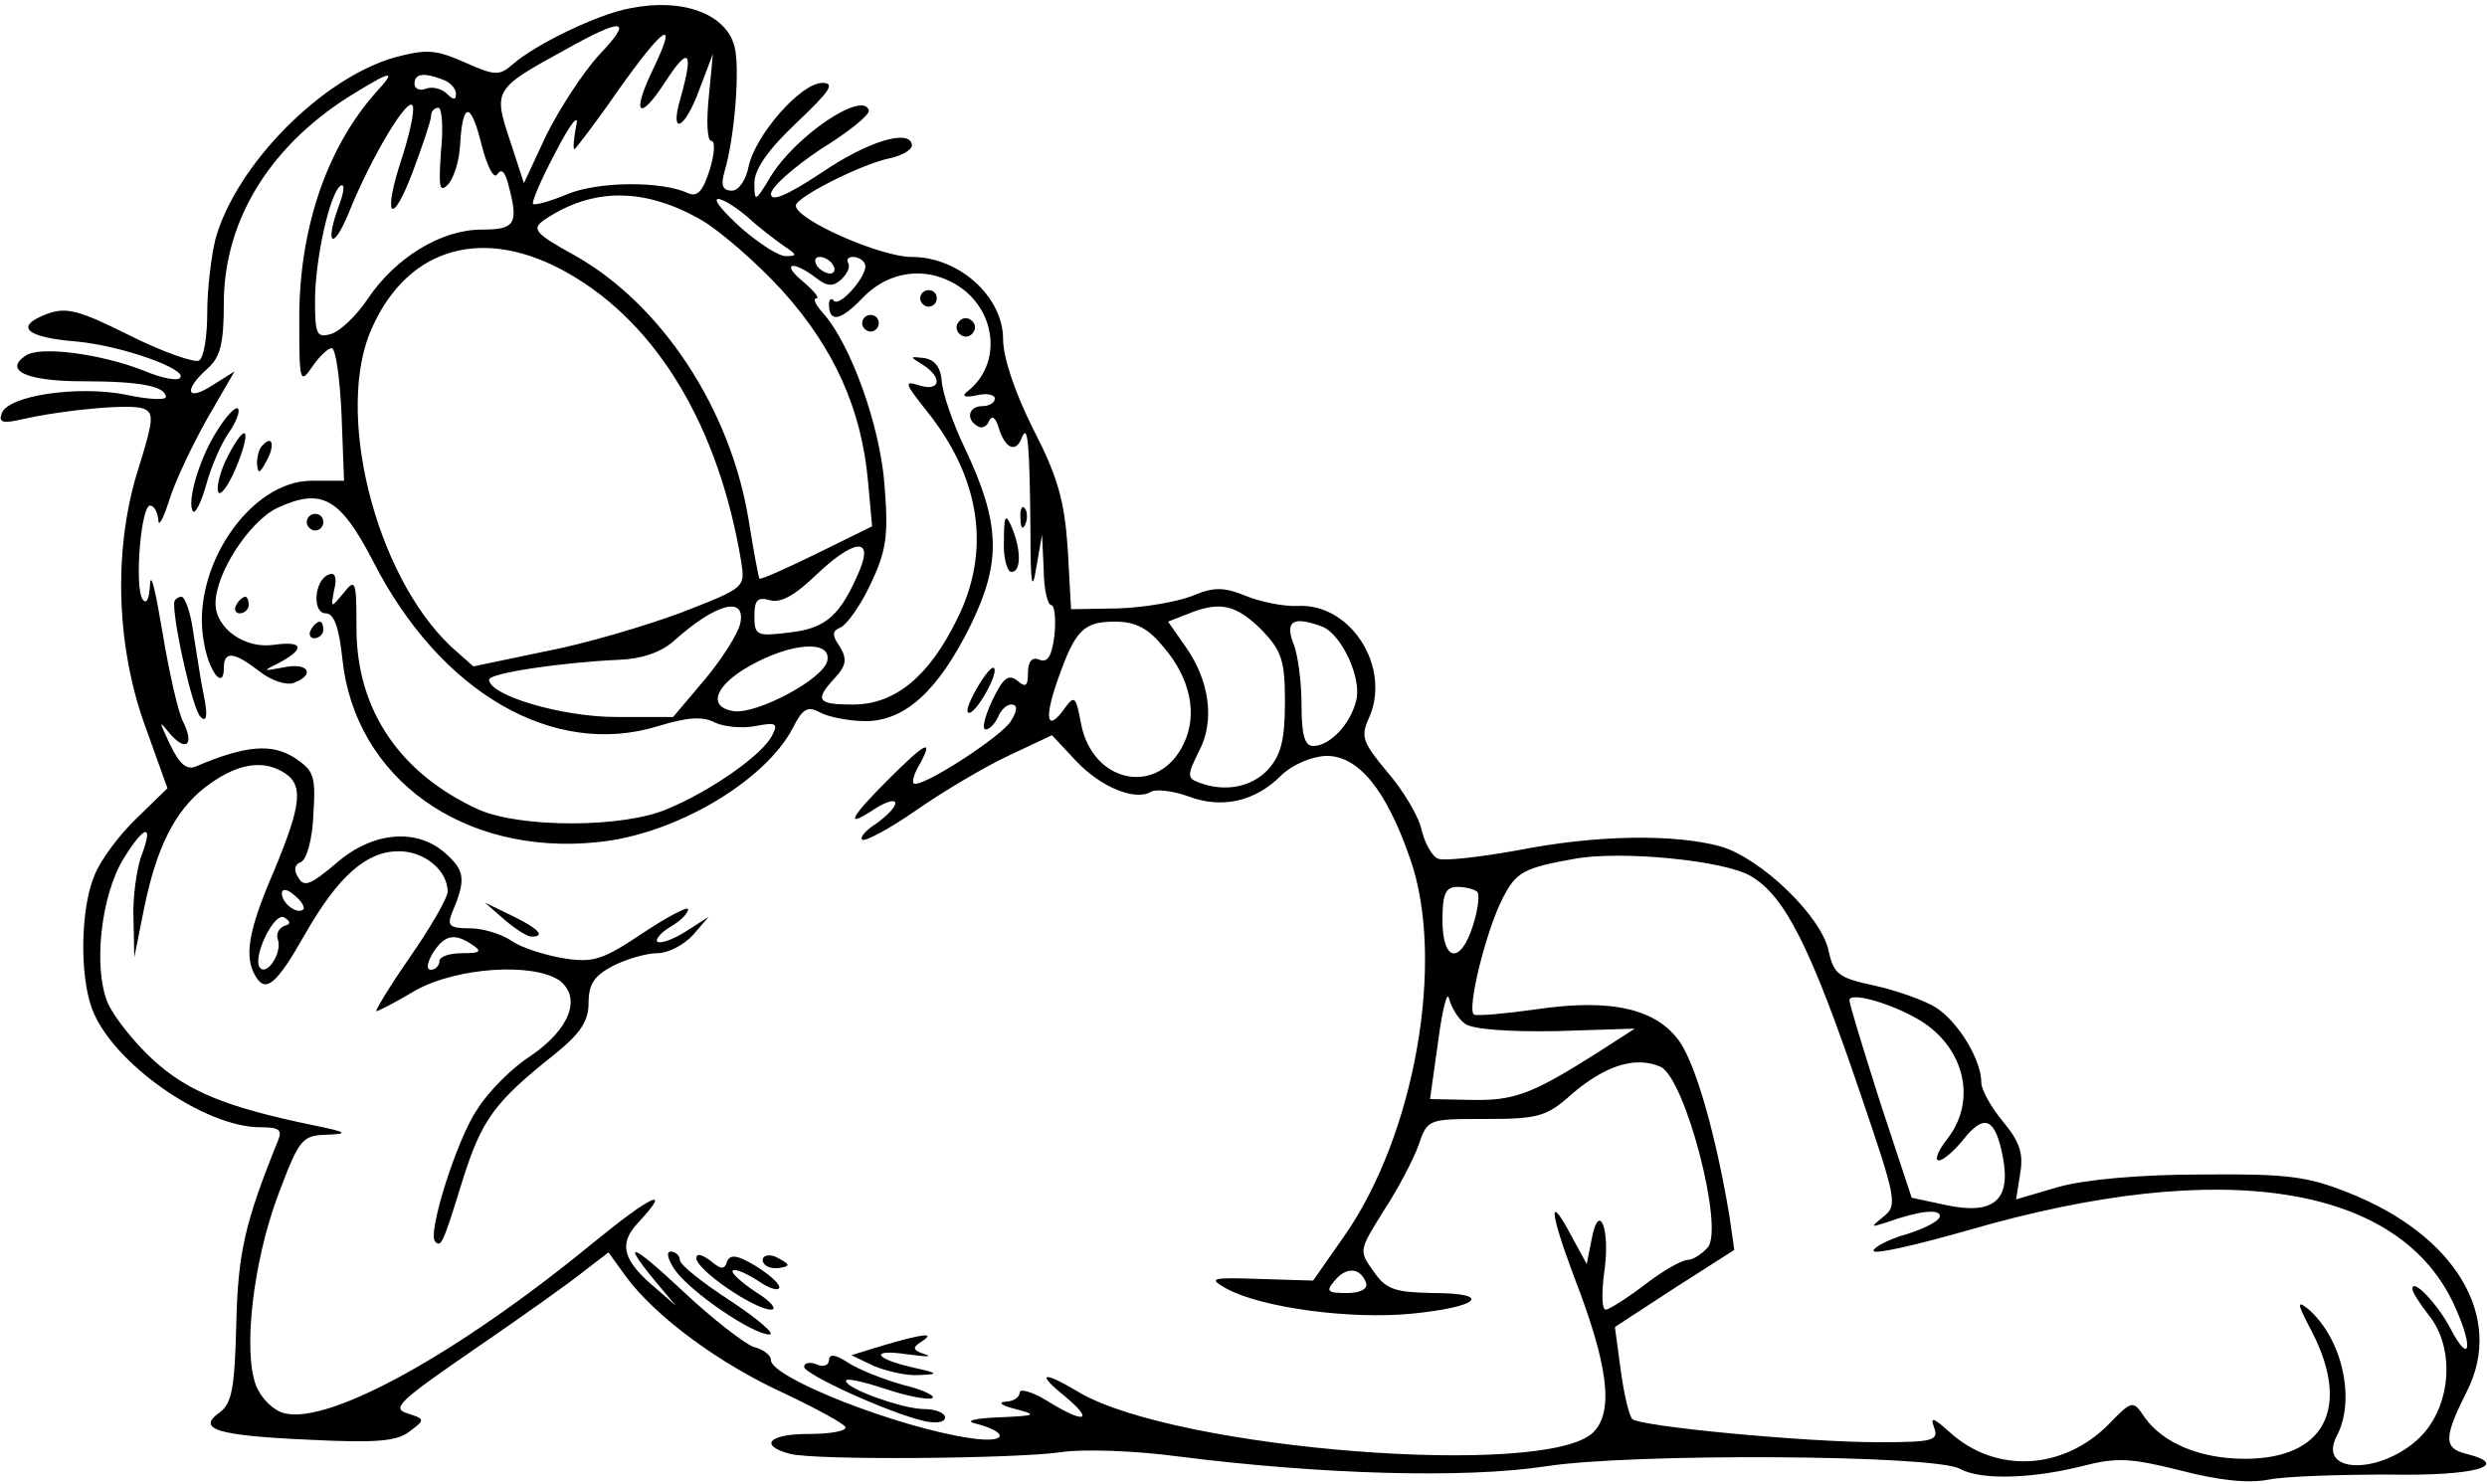 <?xml version="1.0" standalone="no"?>
<!DOCTYPE svg PUBLIC "-//W3C//DTD SVG 20010904//EN"
 "http://www.w3.org/TR/2001/REC-SVG-20010904/DTD/svg10.dtd">
<svg version="1.0" xmlns="http://www.w3.org/2000/svg"
 width="300pt" height="179pt" viewBox="0 0 300 179"
 preserveAspectRatio="xMidYMid meet">
<g transform="translate(0,179) scale(0.1,-0.1)"
fill="#000000" stroke="none">
<path d="M760 1780 c-39 -7 -115 -44 -142 -68 -16 -14 -22 -13 -58 3 -34 15
-45 16 -83 6 -89 -25 -192 -130 -217 -219 -5 -20 -10 -60 -10 -89 0 -28 -4
-55 -10 -58 -5 -3 -43 10 -83 30 -62 31 -77 35 -101 26 -39 -15 -25 -28 36
-33 55 -5 136 -34 125 -44 -3 -4 -23 0 -44 9 -51 20 -125 30 -142 18 -27 -18
1 -31 69 -31 69 0 100 -6 100 -19 0 -4 -22 -3 -49 3 -57 11 -142 -1 -149 -23
-4 -11 2 -12 24 -7 53 12 133 19 147 13 13 -5 12 -14 -5 -69 -31 -95 -29 -212
6 -311 l28 -78 -37 -36 c-21 -20 -44 -51 -51 -69 -17 -40 -18 -121 -3 -161 24
-65 135 -143 203 -143 23 0 27 -3 21 -17 -40 -99 -48 -135 -50 -221 -2 -76 -5
-95 -20 -106 -28 -20 -5 -28 108 -33 80 -4 106 -2 121 10 19 14 19 15 -3 22
-19 6 -9 15 81 77 57 39 116 81 132 94 l30 23 21 -29 c36 -49 114 -106 191
-141 40 -19 73 -37 74 -41 0 -5 -20 -8 -45 -8 -48 0 -60 -14 -22 -24 30 -8
271 -6 327 2 25 4 88 2 140 -5 173 -22 347 -27 445 -12 103 16 468 14 499 -3
25 -14 87 -12 147 3 42 11 59 10 119 -5 46 -12 82 -16 107 -11 21 4 86 6 145
6 103 -2 149 11 93 25 -28 7 -27 20 1 76 45 89 -14 188 -143 239 -50 20 -75
23 -178 22 -73 0 -140 -6 -172 -15 l-51 -15 5 32 c4 24 -1 38 -21 62 -14 17
-26 38 -26 47 0 27 -27 72 -54 90 -14 9 -48 21 -75 27 -43 9 -49 14 -55 41 -8
42 -82 113 -131 127 -56 15 -149 14 -245 -5 -45 -8 -88 -13 -95 -10 -7 2 -16
18 -20 34 -3 16 -22 48 -41 70 -30 36 -33 43 -23 65 28 61 -21 139 -85 136
-17 -1 -46 5 -63 12 -27 11 -39 11 -65 0 -18 -7 -58 -14 -89 -15 l-57 -1 -4
73 c-4 58 -12 87 -42 145 -22 44 -36 86 -36 108 0 51 -53 99 -110 99 -38 0
-140 45 -140 62 0 10 79 50 113 57 15 3 28 11 27 16 -2 20 -53 5 -110 -34 -41
-27 -60 -35 -60 -25 0 8 27 32 60 54 34 21 60 42 58 47 -7 24 -89 -31 -119
-81 -18 -30 -19 -30 -19 -7 0 17 17 41 51 73 40 38 47 48 31 48 -26 0 -81 -63
-89 -101 -3 -16 -12 -29 -20 -29 -11 0 -14 6 -9 23 12 40 19 125 12 151 -10
39 -62 59 -126 46z m-38 -57 c-19 -21 -47 -64 -63 -96 l-27 -58 -17 52 c-20
60 -19 62 65 108 73 41 85 39 42 -6z m67 -14 c-28 -57 -19 -68 14 -17 28 43
34 37 18 -20 -14 -47 5 -39 23 11 l16 42 -5 -52 c-3 -29 -2 -53 3 -53 5 0 4
-16 -2 -35 -8 -26 -15 -33 -26 -28 -33 15 -108 14 -145 -1 -21 -9 -40 -14 -42
-12 -2 2 10 30 27 62 19 37 29 48 25 32 -3 -16 -4 -28 -2 -28 1 0 25 31 52 70
56 79 73 90 44 29z m-336 -31 c-60 -68 -93 -167 -92 -277 0 -72 1 -75 16 -53
8 12 19 22 23 22 5 0 10 -36 12 -80 l3 -80 -39 0 c-75 0 -147 -107 -130 -195
6 -36 24 -58 24 -31 0 21 12 20 43 -4 14 -11 32 -17 41 -14 27 10 18 25 -11
19 -27 -5 -27 -5 -5 6 31 17 27 26 -8 21 -35 -5 -70 20 -70 50 0 36 40 98 74
115 54 25 76 13 116 -64 81 -159 218 -238 344 -199 36 11 54 12 69 4 11 -5 33
-7 48 -4 26 5 28 3 20 -12 -12 -23 -73 -66 -126 -88 -53 -23 -176 -23 -227 -1
-95 43 -148 120 -148 219 0 58 -1 61 -16 42 -15 -18 -15 -18 -11 4 4 15 1 22
-6 19 -18 -6 -21 -47 -4 -47 10 0 16 -17 20 -55 15 -144 146 -238 308 -221 93
9 201 73 235 137 12 24 18 28 34 19 10 -5 34 -10 54 -10 48 0 88 37 127 116
37 76 36 122 -7 213 -15 31 -27 67 -28 81 -1 16 -8 26 -21 28 -18 2 -18 2 -2
-8 24 -15 22 -33 -4 -25 -19 6 -18 3 9 -31 65 -81 78 -169 36 -252 -34 -69
-75 -102 -125 -102 -43 0 -47 5 -22 32 14 15 15 23 6 38 -10 14 -9 19 1 23 7
3 24 26 36 52 19 40 22 58 17 119 -5 72 -41 171 -74 208 -9 10 -13 18 -8 18 4
0 -3 9 -16 20 -27 22 -14 27 15 5 14 -11 21 -11 31 -2 7 7 11 15 8 20 -2 4 0
7 6 7 5 0 12 -3 14 -8 7 -10 -29 -53 -37 -45 -3 4 -6 2 -6 -4 0 -23 14 -20 40
7 34 36 84 40 123 10 41 -33 43 -93 3 -123 -6 -5 -2 -7 12 -4 12 3 22 1 22 -4
0 -5 -7 -9 -15 -9 -17 0 -20 -16 -6 -24 5 -4 12 0 14 6 4 8 8 4 12 -9 8 -25
21 -30 28 -10 7 16 9 -10 10 -113 0 -65 2 -76 7 -45 l7 40 2 -42 c0 -24 5 -43
9 -43 4 0 6 -16 4 -36 -3 -25 -8 -34 -18 -30 -9 4 -14 -2 -14 -16 0 -16 -3
-18 -13 -9 -11 8 -17 3 -30 -24 -9 -19 -13 -35 -8 -35 5 0 11 7 15 15 3 8 10
15 16 15 7 0 8 -6 0 -19 -9 -18 -111 -84 -118 -76 -2 2 1 13 8 24 16 30 7 26
-39 -20 -47 -47 -52 -59 -16 -35 14 9 25 12 25 7 0 -5 -10 -15 -22 -24 -13 -8
-21 -17 -18 -20 3 -3 33 13 66 36 33 23 84 53 112 66 l51 24 29 -31 c30 -32
72 -49 91 -37 6 3 26 1 45 -6 40 -15 80 -6 111 25 13 13 36 23 54 24 39 1 73
-40 102 -124 43 -122 6 -334 -80 -456 l-37 -53 -65 2 c-59 2 -62 1 -39 -12 43
-23 149 -37 222 -30 83 8 100 25 26 25 -45 1 -56 4 -71 26 -18 25 -18 25 12
73 17 26 36 62 42 79 11 32 11 32 81 32 64 0 74 3 104 30 41 35 77 46 107 33
30 -14 77 -195 57 -218 -7 -8 -18 -15 -24 -15 -7 0 -30 -13 -52 -30 -21 -16
-43 -30 -47 -30 -5 0 -5 20 -2 44 8 52 -6 89 -15 41 l-6 -30 -18 33 c-29 55
-27 31 3 -49 41 -106 48 -162 23 -187 -56 -56 -502 -21 -620 48 -45 27 -53 24
-17 -5 36 -30 23 -33 -22 -5 -18 11 -33 15 -33 10 0 -6 -8 -11 -17 -11 -10 -1
-4 -5 12 -9 27 -7 25 -8 -20 -10 -27 -1 -41 -4 -30 -7 44 -11 40 -25 -5 -18
-88 13 -240 73 -240 94 0 6 -9 13 -21 16 -11 4 -50 34 -86 68 -63 59 -75 62
-29 7 l21 -25 -23 20 c-41 34 -46 54 -23 79 43 46 18 35 -53 -23 -163 -134
-319 -220 -373 -206 -13 3 -28 18 -34 33 -16 41 -4 148 26 229 26 69 29 73 59
74 27 1 25 3 -14 11 -107 22 -153 41 -195 79 -24 22 -48 53 -55 69 -18 43 -8
130 19 174 26 42 37 43 21 2 -5 -15 -10 -48 -9 -74 l1 -47 12 60 c15 73 37
116 72 144 36 28 67 35 93 21 28 -15 26 -38 -9 -122 -31 -72 -36 -103 -21
-127 12 -19 25 -8 59 52 40 70 74 100 113 100 31 0 59 -23 59 -49 0 -7 -20
-42 -45 -78 -25 -36 -43 -66 -41 -66 2 0 24 11 47 25 50 28 142 34 174 12 27
-21 12 -59 -35 -91 -22 -14 -51 -43 -64 -64 -25 -36 -61 -151 -51 -160 7 -7 9
-4 33 74 23 73 38 94 111 152 31 25 41 40 41 62 0 23 7 33 30 45 16 8 40 15
53 15 13 0 32 10 43 22 l19 22 -28 -18 c-16 -10 -31 -15 -34 -12 -3 2 4 11 16
18 12 7 21 16 21 21 0 4 -25 -9 -55 -29 -48 -32 -59 -36 -96 -30 -23 4 -51 13
-62 21 -12 8 -34 15 -50 15 -24 0 -28 3 -22 18 17 40 16 51 -6 71 -35 33 -90
28 -134 -11 -30 -25 -38 -29 -45 -17 -6 9 -5 16 3 19 7 3 14 28 15 57 3 47 1
53 -23 69 -27 17 -58 15 -117 -10 -12 -6 -21 1 -33 26 -13 28 -14 30 -1 14 20
-24 31 -15 17 13 -6 11 -17 60 -25 108 -8 48 -14 75 -15 58 -1 -17 -4 -25 -9
-18 -10 15 -2 113 9 113 5 0 9 -8 10 -17 0 -10 6 1 13 23 7 23 28 67 46 99
l33 57 -27 -17 c-31 -20 -35 -6 -6 20 16 14 20 31 20 79 0 102 58 194 160 255
44 27 48 26 23 -1z m81 16 c9 -3 16 -11 16 -17 0 -8 -3 -8 -11 0 -6 6 -18 9
-25 6 -8 -3 -14 0 -14 6 0 12 11 14 34 5z m-49 -94 c-24 -72 -13 -86 13 -17
12 32 22 62 22 67 0 6 4 10 9 10 4 0 6 -24 3 -52 -3 -43 -2 -51 8 -41 7 7 14
28 15 48 3 53 13 53 26 0 7 -27 15 -42 19 -35 5 7 9 3 13 -12 13 -48 9 -55
-32 -55 -49 0 -104 -34 -137 -83 -14 -21 -34 -40 -45 -43 -17 -5 -19 0 -19 40
0 50 18 131 31 139 5 3 4 -7 -1 -21 -19 -50 -9 -60 11 -11 27 67 72 142 77
128 2 -7 -4 -34 -13 -62z m362 -76 c22 -13 66 -51 97 -85 62 -69 95 -142 103
-229 l5 -55 -67 -33 c-37 -18 -68 -32 -69 -30 -1 2 -7 33 -13 71 -22 134 -105
260 -210 319 -49 27 -52 32 -36 43 58 39 121 39 190 -1z m55 4 c14 -13 34 -28
44 -35 15 -10 16 -12 3 -12 -9 -1 -33 15 -55 34 -21 19 -34 34 -28 35 6 0 22
-10 36 -22z m-216 -68 c107 -61 181 -185 208 -347 5 -32 5 -32 -72 -62 -43
-16 -117 -38 -165 -47 l-86 -18 -27 24 c-92 87 -141 285 -95 385 44 98 136
123 237 65z m319 10 c3 -5 2 -10 -4 -10 -5 0 -13 5 -16 10 -3 6 -2 10 4 10 5
0 13 -4 16 -10z m32 -368 c-23 -54 -40 -70 -84 -75 -40 -5 -43 -4 -43 20 0 19
4 23 18 19 13 -4 30 5 55 29 46 44 71 48 54 7z m-144 -64 c-3 -13 -22 -43 -43
-68 l-38 -45 -69 0 c-65 0 -153 26 -153 45 0 8 89 21 157 24 27 1 50 9 65 22
51 46 88 56 81 22z m628 -7 c25 -26 29 -37 29 -88 0 -46 -5 -64 -20 -81 -20
-22 -53 -28 -84 -16 -14 5 -14 9 0 37 20 37 13 86 -16 127 l-21 30 23 9 c39
16 58 12 89 -18z m-118 -21 c33 -38 42 -82 25 -117 -30 -64 -110 -49 -124 24
-6 33 -8 35 -20 18 -21 -29 -25 -13 -8 35 21 60 31 70 69 70 25 0 40 -8 58
-30z m192 24 c23 -9 48 -62 41 -89 -7 -29 -32 -55 -52 -55 -10 0 -14 13 -14
49 0 27 -4 61 -10 75 -10 27 0 33 35 20z m-597 -41 c-4 -22 -85 -65 -113 -61
-32 5 -23 31 20 55 50 28 98 31 93 6z m1114 -260 c41 -24 72 -85 132 -262 43
-126 45 -135 29 -148 -17 -14 -17 -14 2 -8 39 14 65 17 65 8 0 -6 -18 -15 -40
-22 -22 -6 -40 -16 -40 -20 0 -5 52 7 115 25 307 89 522 55 587 -94 22 -49 17
-69 -6 -25 -15 29 -46 62 -46 48 0 -4 9 -18 20 -32 31 -39 27 -105 -7 -143
-45 -49 -130 -51 -104 -2 23 44 6 118 -35 153 -14 11 -13 6 5 -28 47 -92 15
-153 -81 -153 -54 0 -99 19 -121 50 -14 21 -15 21 -44 -9 -55 -55 -136 -59
-191 -9 -20 18 -24 19 -19 6 6 -16 -1 -18 -67 -18 -88 0 -288 19 -297 28 -4 4
-10 30 -14 59 l-7 52 72 47 72 46 -6 42 c-16 95 -39 177 -59 208 -28 41 -83
54 -176 40 -36 -5 -69 -8 -73 -6 -9 6 15 103 35 141 16 31 25 36 87 47 56 10
180 -2 212 -21z m-1746 -40 c-7 -7 -26 7 -26 19 0 6 6 6 15 -2 9 -7 13 -15 11
-17z m1416 21 c3 -3 1 -21 -5 -40 -15 -48 -37 -45 -37 6 0 32 4 40 18 40 10 0
21 -3 24 -6z m-1439 -41 c-7 -3 -10 -10 -8 -16 6 -15 -12 -44 -21 -35 -11 11
17 69 29 61 8 -5 8 -8 0 -10z m227 -23 c12 -8 9 -10 -12 -10 -16 0 -28 -4 -28
-10 0 -5 -5 -10 -10 -10 -6 0 -5 8 2 20 14 22 26 25 48 10z m1197 -95 c9 -7
54 -10 110 -9 l95 3 -45 -29 c-79 -50 -100 -58 -152 -57 l-50 1 10 71 c5 38
11 61 13 50 3 -11 11 -24 19 -30z m549 4 c54 -33 69 -97 33 -143 -11 -14 -16
-26 -10 -26 5 0 19 12 30 26 25 31 38 25 47 -22 10 -52 -11 -70 -68 -58 l-42
9 -38 115 c-20 63 -37 118 -37 123 -1 11 50 -3 85 -24z m-668 -317 c2 -7 -7
-12 -23 -12 -24 0 -26 2 -15 15 14 17 31 16 38 -3z"/>
<path d="M1110 1430 c0 -5 5 -10 10 -10 6 0 10 5 10 10 0 6 -4 10 -10 10 -5 0
-10 -4 -10 -10z"/>
<path d="M1040 1400 c0 -5 5 -10 10 -10 6 0 10 5 10 10 0 6 -4 10 -10 10 -5 0
-10 -4 -10 -10z"/>
<path d="M1156 1401 c-4 -5 -2 -12 3 -15 5 -4 12 -2 15 3 4 5 2 12 -3 15 -5 4
-12 2 -15 -3z"/>
<path d="M261 1269 c-22 -35 -36 -87 -28 -96 3 -3 10 12 16 33 6 22 18 49 27
62 9 13 14 26 11 29 -3 3 -15 -10 -26 -28z"/>
<path d="M275 1240 c-9 -17 -14 -37 -12 -43 2 -7 12 6 21 27 20 48 14 60 -9
16z"/>
<path d="M317 1253 c-4 -3 -7 -13 -7 -22 1 -13 3 -13 11 2 11 19 8 33 -4 20z"/>
<path d="M1231 1164 c0 -11 3 -14 6 -6 3 7 2 16 -1 19 -3 4 -6 -2 -5 -13z"/>
<path d="M370 1160 c0 -5 5 -10 10 -10 6 0 10 5 10 10 0 6 -4 10 -10 10 -5 0
-10 -4 -10 -10z"/>
<path d="M1211 1138 c-1 -21 4 -38 9 -38 12 0 12 27 0 55 -7 16 -9 13 -9 -17z"/>
<path d="M210 1062 c0 -29 23 -129 32 -137 7 -7 9 1 4 25 -4 19 -9 54 -13 78
-3 23 -10 42 -14 42 -5 0 -9 -4 -9 -8z"/>
<path d="M285 1060 c-3 -5 -1 -10 4 -10 6 0 11 5 11 10 0 6 -2 10 -4 10 -3 0
-8 -4 -11 -10z"/>
<path d="M375 1030 c-3 -5 -1 -10 4 -10 6 0 11 5 11 10 0 6 -2 10 -4 10 -3 0
-8 -4 -11 -10z"/>
<path d="M1178 959 c-9 -16 -14 -29 -9 -29 9 0 36 48 30 54 -2 3 -12 -9 -21
-25z"/>
<path d="M609 680 c13 -11 27 -20 32 -20 18 0 8 10 -23 25 l-33 16 24 -21z"/>
<path d="M814 258 c19 -27 94 -78 114 -78 8 0 -13 18 -46 40 -34 22 -62 44
-62 50 0 5 -5 10 -11 10 -6 0 -3 -10 5 -22z"/>
<path d="M840 272 c0 -14 70 -62 90 -62 8 0 0 10 -18 21 -18 12 -31 24 -28 26
2 3 16 -3 30 -12 14 -10 26 -13 26 -8 0 5 -13 16 -29 26 -22 13 -30 14 -34 5
-3 -10 -7 -10 -20 1 -11 8 -17 9 -17 3z"/>
<path d="M920 270 c0 -6 7 -10 15 -10 8 0 15 2 15 4 0 2 -7 6 -15 10 -8 3 -15
1 -15 -4z"/>
<path d="M1066 167 l-39 -12 27 -13 c15 -6 39 -12 54 -11 25 1 25 2 -6 9 -49
11 -53 23 -7 16 22 -3 31 -3 21 0 -15 5 -16 8 -5 15 19 12 3 10 -45 -4z"/>
<path d="M1000 149 c0 -6 -7 -9 -15 -5 -8 3 -15 2 -15 -3 0 -9 101 -55 143
-65 16 -4 27 -2 27 4 0 5 -11 10 -25 10 -27 0 -101 27 -94 35 3 2 24 -3 48
-11 24 -8 49 -13 55 -11 6 2 -9 10 -34 16 -25 7 -55 19 -67 27 -15 10 -23 11
-23 3z"/>
</g>
</svg>
